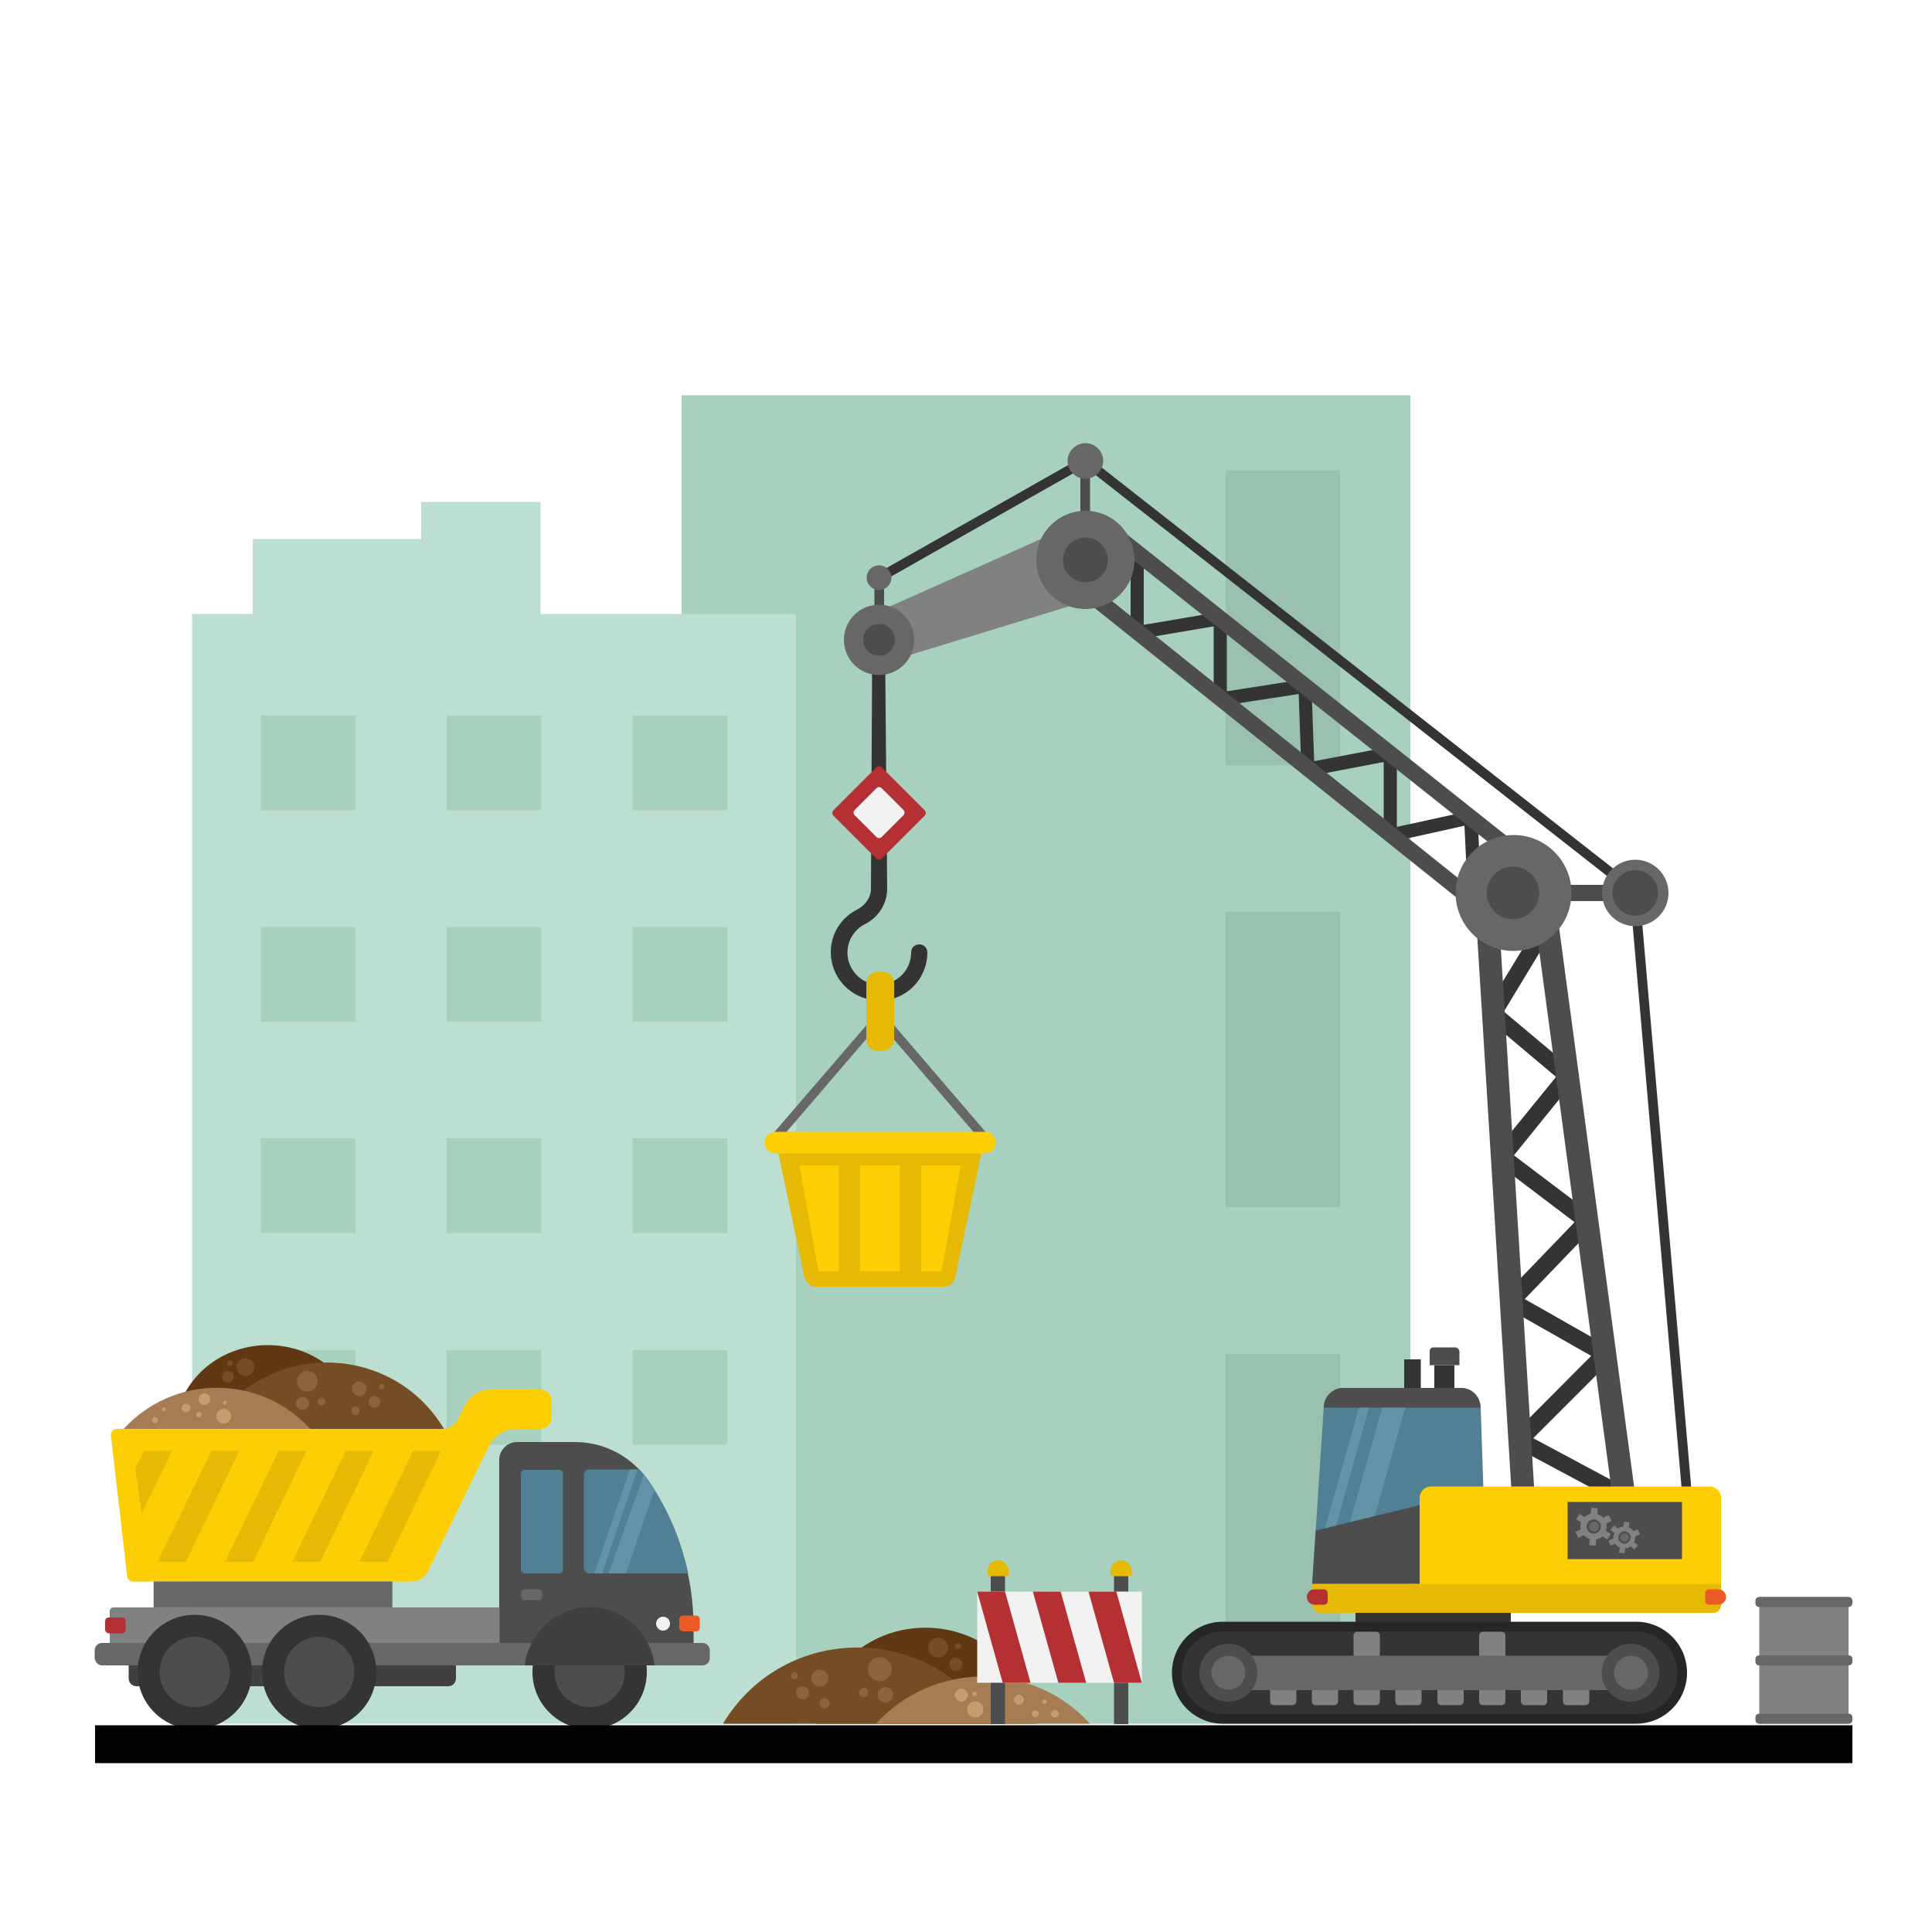 <?xml version="1.0" encoding="utf-8"?>
<!-- Generator: Adobe Illustrator 22.0.0, SVG Export Plug-In . SVG Version: 6.00 Build 0)  -->
<svg version="1.1" id="Capa_1" xmlns="http://www.w3.org/2000/svg" xmlns:xlink="http://www.w3.org/1999/xlink" x="0px" y="0px"
	 viewBox="0 0 500 500" style="enable-background:new 0 0 500 500;" xml:space="preserve">
<style type="text/css">
	.st0{fill:#A7D0BF;}
	.st1{fill:#9AC0B0;}
	.st2{fill:#BCDFD1;}
	.st3{fill:#808181;}
	.st4{fill:#676767;}
	.st5{fill:#603914;}
	.st6{fill:#404040;}
	.st7{fill:#4E4D4D;}
	.st8{fill:#FDCE03;}
	.st9{fill:#518095;}
	.st10{fill:#E6BA04;}
	.st11{fill:#EB5B28;}
	.st12{fill:#B43033;}
	.st13{fill:#F2F2F2;}
	.st14{fill:#343434;}
	.st15{fill:#754D24;}
	.st16{fill:#A67D52;}
	.st17{fill:#6492A6;}
	.st18{fill:#C69C6C;}
	.st19{fill:#8C633A;}
	.st20{fill:#262626;}
	.st21{fill:#010202;}
</style>
<g>
	<path class="st0" d="M176.4,102.3v343.8H365V102.3H176.4z"/>
	<g>
		<rect x="317.2" y="236" class="st1" width="29.6" height="76.4"/>
		<rect x="317.2" y="121.7" class="st1" width="29.6" height="76.4"/>
		<rect x="317.2" y="350.4" class="st1" width="29.6" height="76.4"/>
	</g>
</g>
<polygon class="st2" points="139.9,158.9 139.9,129.9 109,129.9 109,139.5 65.4,139.5 65.4,158.9 49.7,158.9 49.7,446.1 206,446.1 
	206,158.9 "/>
<g>
	<g>
		<rect x="67.5" y="185.2" class="st0" width="24.5" height="24.5"/>
		<rect x="115.6" y="185.2" class="st0" width="24.5" height="24.5"/>
		<rect x="163.7" y="185.2" class="st0" width="24.5" height="24.5"/>
	</g>
	<g>
		<rect x="67.5" y="239.9" class="st0" width="24.5" height="24.5"/>
		<rect x="115.6" y="239.9" class="st0" width="24.5" height="24.5"/>
		<rect x="163.7" y="239.9" class="st0" width="24.5" height="24.5"/>
	</g>
	<g>
		<rect x="67.5" y="294.6" class="st0" width="24.5" height="24.5"/>
		<rect x="115.6" y="294.6" class="st0" width="24.5" height="24.5"/>
		<rect x="163.7" y="294.6" class="st0" width="24.5" height="24.5"/>
	</g>
	<g>
		<rect x="67.5" y="349.4" class="st0" width="24.5" height="24.5"/>
		<rect x="115.6" y="349.4" class="st0" width="24.5" height="24.5"/>
		<rect x="163.7" y="349.4" class="st0" width="24.5" height="24.5"/>
	</g>
</g>
<g>
	<rect x="455.3" y="413.3" class="st3" width="23.1" height="32.8"/>
	<path class="st4" d="M478.4,415.9h-23.1c-0.6,0-1-0.4-1-1v-0.6c0-0.6,0.4-1,1-1h23.1c0.6,0,1,0.4,1,1v0.6
		C479.4,415.4,479,415.9,478.4,415.9z"/>
	<path class="st4" d="M478.4,431h-23.1c-0.6,0-1-0.4-1-1v-0.6c0-0.6,0.4-1,1-1h23.1c0.6,0,1,0.4,1,1v0.6
		C479.4,430.6,479,431,478.4,431z"/>
	<path class="st4" d="M478.4,446.1h-23.1c-0.6,0-1-0.4-1-1v-0.6c0-0.6,0.4-1,1-1h23.1c0.6,0,1,0.4,1,1v0.6
		C479.4,445.7,479,446.1,478.4,446.1z"/>
</g>
<g>
	<path class="st5" d="M44.5,369.8l1.1-3.8c6.8-23.8,40.6-23.9,47.4,0l1.1,3.8H44.5z"/>
	<path class="st6" d="M35.3,436.4H116c1.1,0,2-0.9,2-2v-3.5H33.3v3.5C33.3,435.5,34.2,436.4,35.3,436.4z"/>
	<path class="st7" d="M129.3,425.2h50.2v-3.9c0-13.5-4-26.7-11.6-37.9l0,0c-4.3-6.4-11.4-10.2-19.1-10.2h-15c-2.5,0-4.6,2.1-4.6,4.6
		V425.2z"/>
	<path class="st3" d="M28.4,425.2h100.9V416H29.4c-0.6,0-1,0.4-1,1V425.2z"/>
	<path class="st8" d="M118.6,367.2l1.6-3.3c1.3-2.6,4-4.3,6.9-4.3h12.6c1.7,0,3.1,1.4,3.1,3.1v4c0,1.7-1.4,3.1-3.1,3.1h-6.2
		c-2.9,0-5.6,1.7-6.9,4.3l-15.9,32.6c-0.8,1.6-2.4,2.6-4.1,2.6H34.4c-0.8,0-1.4-0.6-1.5-1.4l-4.2-36.4c-0.1-0.9,0.6-1.7,1.5-1.7
		h84.3C116.2,369.8,117.8,368.8,118.6,367.2z"/>
	
		<rect x="39.8" y="409.3" transform="matrix(-1 -1.224647e-16 1.224647e-16 -1 141.35 825.282)" class="st4" width="61.8" height="6.7"/>
	<path class="st4" d="M26.4,431h155.4c1,0,1.9-0.8,1.9-1.9v-2c0-1-0.8-1.9-1.9-1.9H26.4c-1,0-1.9,0.8-1.9,1.9v2
		C24.6,430.1,25.4,431,26.4,431z"/>
	<g>
		<g>
			<path class="st9" d="M152.5,380.3h13c0.9,0.9,1.7,2,2.5,3.1v0c4.9,7.2,8.3,15.3,10.1,23.8h-25.5c-0.8,0-1.5-0.7-1.5-1.5v-23.8
				C151,381,151.7,380.3,152.5,380.3z"/>
		</g>
		<path class="st9" d="M135.8,407.2h8.9c0.6,0,1-0.4,1-1v-24.8c0-0.6-0.4-1-1-1h-8.9c-0.6,0-1,0.4-1,1v24.8
			C134.8,406.7,135.3,407.2,135.8,407.2z"/>
	</g>
	<polygon class="st10" points="93,404.2 100.3,404.2 114.1,375.5 106.9,375.5 	"/>
	<polygon class="st10" points="75.6,404.2 82.9,404.2 96.7,375.5 89.5,375.5 	"/>
	<polygon class="st10" points="58.2,404.2 65.5,404.2 79.3,375.5 72.1,375.5 	"/>
	<polygon class="st10" points="40.8,404.2 48.1,404.2 61.9,375.5 54.7,375.5 	"/>
	<polygon class="st10" points="36.7,391.7 44.5,375.5 37.3,375.5 35,380.1 	"/>
	<path class="st11" d="M176.8,422.2h3.3c0.6,0,1-0.4,1-1v-2.1c0-0.6-0.4-1-1-1h-3.3c-0.6,0-1,0.4-1,1v2.1
		C175.8,421.8,176.3,422.2,176.8,422.2z"/>
	<path class="st12" d="M28.2,422.7h3.3c0.6,0,1-0.4,1-1v-2.1c0-0.6-0.4-1-1-1h-3.3c-0.6,0-1,0.4-1,1v2.1
		C27.2,422.2,27.6,422.7,28.2,422.7z"/>
	<path class="st4" d="M139.4,414.1h-3.6c-0.5,0-0.9-0.4-0.9-0.9v-1c0-0.5,0.4-0.9,0.9-0.9h3.6c0.5,0,0.9,0.4,0.9,0.9v1
		C140.3,413.7,139.9,414.1,139.4,414.1z"/>
	<path class="st13" d="M169.8,420.2c0,1,0.8,1.8,1.8,1.8c1,0,1.8-0.8,1.8-1.8c0-1-0.8-1.8-1.8-1.8
		C170.6,418.4,169.8,419.2,169.8,420.2z"/>
	<g>
		<g>
			<circle class="st14" cx="82.6" cy="432.7" r="14.8"/>
		</g>
		<circle class="st7" cx="82.6" cy="432.7" r="9.1"/>
	</g>
	<g>
		<g>
			<circle class="st14" cx="152.6" cy="432.7" r="14.8"/>
		</g>
		<circle class="st7" cx="152.6" cy="432.7" r="9.1"/>
	</g>
	<g>
		<g>
			<circle class="st14" cx="50.4" cy="432.7" r="14.8"/>
		</g>
		<circle class="st7" cx="50.4" cy="432.7" r="9.1"/>
	</g>
	<path class="st15" d="M114.9,369.8L114.9,369.8c-13.7-22.9-46.9-22.9-60.6,0l0,0H114.9z"/>
	<path class="st16" d="M80.3,369.8L80.3,369.8c-13-14.2-35.3-14.2-48.3,0v0H80.3z"/>
	<polygon class="st17" points="155.8,407.2 153.8,407.2 163,380.3 165,380.3 	"/>
	<path class="st17" d="M162,407.2h-4.5l9.1-25.5c0,0,1.7,2.2,2.7,4L162,407.2z"/>
	<g>
		<path class="st6" d="M169.4,431c-1-8.4-8.2-15.1-16.8-15.1c-8.6,0-15.8,6.7-16.8,15.1H169.4z"/>
	</g>
	<path class="st18" d="M49.3,364.4c0,0.6-0.5,1.1-1.1,1.1S47,365,47,364.4c0-0.6,0.5-1.1,1.1-1.1S49.3,363.7,49.3,364.4z"/>
	<circle class="st18" cx="52.9" cy="362.1" r="1.5"/>
	<circle class="st18" cx="51.5" cy="366.1" r="0.7"/>
	<circle class="st18" cx="57.9" cy="366.5" r="1.9"/>
	<path class="st18" d="M40.9,367.5c0,0.5-0.4,0.8-0.8,0.8c-0.5,0-0.8-0.4-0.8-0.8c0-0.5,0.4-0.8,0.8-0.8
		C40.5,366.7,40.9,367,40.9,367.5z"/>
	<path class="st18" d="M42.9,364.7c0,0.3-0.2,0.5-0.5,0.5c-0.3,0-0.5-0.2-0.5-0.5c0-0.3,0.2-0.5,0.5-0.5
		C42.6,364.3,42.9,364.5,42.9,364.7z"/>
	<circle class="st18" cx="58.2" cy="363" r="0.5"/>
	<path class="st19" d="M94.9,359.4c0,1.1-0.9,1.9-1.9,1.9c-1.1,0-1.9-0.9-1.9-1.9c0-1.1,0.9-1.9,1.9-1.9
		C94,357.5,94.9,358.4,94.9,359.4z"/>
	<circle class="st19" cx="92" cy="365.1" r="1.1"/>
	<circle class="st19" cx="96.9" cy="362.8" r="1.5"/>
	<path class="st19" d="M82.2,357.5c0,1.5-1.2,2.7-2.7,2.7c-1.5,0-2.7-1.2-2.7-2.7c0-1.5,1.2-2.7,2.7-2.7
		C81,354.8,82.2,356,82.2,357.5z"/>
	<path class="st19" d="M84.2,362.7c0,0.6-0.5,1-1,1c-0.6,0-1-0.5-1-1c0-0.6,0.5-1,1-1C83.7,361.7,84.2,362.1,84.2,362.7z"/>
	<path class="st19" d="M80,363.2c0,1-0.8,1.7-1.7,1.7c-1,0-1.7-0.8-1.7-1.7c0-1,0.8-1.7,1.7-1.7C79.3,361.5,80,362.2,80,363.2z"/>
	<circle class="st19" cx="98.8" cy="358.9" r="0.7"/>
	<circle class="st15" cx="59" cy="356.3" r="1.5"/>
	<path class="st15" d="M60.2,352.8c0,0.4-0.3,0.7-0.7,0.7s-0.7-0.3-0.7-0.7s0.3-0.7,0.7-0.7S60.2,352.4,60.2,352.8z"/>
	<circle class="st15" cx="63.5" cy="353.8" r="2.3"/>
</g>
<g>
	<g>
		<g>
			<path class="st14" d="M227.5,259c2.9,0,5.6-1,7.9-2.8c2.9-2.4,4.6-5.9,4.6-9.7c0-1.2-0.9-2.1-2.1-2.1c-1.2,0-2.1,0.9-2.1,2.1
				c0,2.5-1.1,4.8-3,6.4c-2,1.6-4.4,2.2-7,1.7c-3.1-0.6-5.6-3.2-6.3-6.3c-0.8-3.7,1-7.4,4.3-9.1c3.6-1.8,5.8-5.4,5.8-9.2l-0.5-57.7
				h-3.4l-0.3,57.7c0,2.2-1.4,4.3-3.6,5.4c-5.1,2.6-7.7,8.1-6.5,13.7c1,4.7,4.8,8.5,9.5,9.5C225.8,258.9,226.6,259,227.5,259z"/>
		</g>
		<g>
			<path class="st14" d="M381.8,236C381.8,236,381.8,236,381.8,236c1,0,1.7-0.8,1.7-1.8l-1.1-22.7c0-0.5-0.3-1-0.7-1.3
				c-0.4-0.3-0.9-0.4-1.4-0.3l-18.8,4.1v-19c0-0.5-0.2-1-0.6-1.3c-0.4-0.3-0.9-0.4-1.4-0.4l-19.4,3.7l-0.7-19.6
				c0-0.5-0.2-0.9-0.6-1.2c-0.4-0.3-0.9-0.4-1.3-0.4l-20,3.1v-18.8c0-0.5-0.2-1-0.6-1.3c-0.4-0.3-0.9-0.5-1.4-0.4l-19.5,3.3v-18.6
				c0-0.9-0.7-1.7-1.7-1.7c-0.9,0-1.7,0.8-1.7,1.7v20.6c0,0.5,0.2,1,0.6,1.3c0.4,0.3,0.9,0.5,1.4,0.4l19.5-3.3V181
				c0,0.5,0.2,1,0.6,1.3c0.4,0.3,0.9,0.5,1.3,0.4l20.1-3.1l0.7,19.7c0,0.5,0.2,0.9,0.6,1.3c0.4,0.3,0.9,0.4,1.4,0.3l19.3-3.7v19.1
				c0,0.5,0.2,1,0.6,1.3c0.4,0.3,0.9,0.4,1.4,0.3l18.9-4.2l1,20.7C380.1,235.3,380.9,236,381.8,236z"/>
		</g>
		<g>
			<path class="st14" d="M419.7,388.9c0.7,0,1.5-0.4,1.9-1.1c0.5-1,0.2-2.3-0.9-2.8l-23.9-12.8l20.2-20.2c0.5-0.5,0.7-1.1,0.6-1.8
				c-0.1-0.6-0.5-1.2-1-1.5l-22-12.5l17.9-18.6c0.4-0.4,0.6-1,0.6-1.6c0-0.6-0.3-1.1-0.8-1.5L391.8,299l15.6-19.3
				c0.7-0.9,0.6-2.2-0.3-2.9l-17.9-15l12.7-21c0.6-1,0.3-2.3-0.7-2.9c-1-0.6-2.3-0.3-2.9,0.7l-13.7,22.5c-0.5,0.9-0.3,2,0.4,2.7
				l17.7,14.9l-15.7,19.3c-0.4,0.4-0.5,1-0.5,1.6c0.1,0.6,0.4,1.1,0.8,1.4l20.2,15.3l-18.1,18.8c-0.4,0.5-0.7,1.1-0.6,1.8
				c0.1,0.6,0.5,1.2,1,1.5l22,12.5l-20.2,20.3c-0.5,0.5-0.7,1.1-0.6,1.8c0.1,0.7,0.5,1.2,1.1,1.5l26.4,14.1
				C419,388.8,419.4,388.9,419.7,388.9z"/>
		</g>
		<g>
			
				<rect x="223.5" y="133.1" transform="matrix(0.87 -0.493 0.493 0.87 -33.218 142.852)" class="st14" width="61.4" height="2.5"/>
		</g>
		<g>
			<rect x="226.3" y="150.7" class="st7" width="2.5" height="7.7"/>
		</g>
		<g>
			<polygon class="st3" points="284.9,154.4 277.9,135.7 228.6,157.7 233.2,170.2 			"/>
		</g>
		<g>
			<rect x="279.6" y="119.3" class="st7" width="2.5" height="17.3"/>
		</g>
		<g>
			
				<rect x="350.8" y="84.7" transform="matrix(0.617 -0.787 0.787 0.617 -3.089 343.985)" class="st14" width="2.5" height="181"/>
		</g>
		<g>
			
				<rect x="428.9" y="230.8" transform="matrix(0.996 -8.659758e-02 8.659758e-02 0.996 -25.361 38.425)" class="st14" width="2.5" height="161.5"/>
		</g>
		<g>
			<rect x="402.3" y="229" class="st7" width="18.3" height="4.2"/>
		</g>
		<g>
			
				<rect x="407.7" y="236.2" transform="matrix(0.991 -0.133 0.133 0.991 -38.264 57.567)" class="st7" width="5.9" height="156.5"/>
		</g>
		<g>
			
				<rect x="386.8" y="236.7" transform="matrix(0.998 -6.164714e-02 6.164714e-02 0.998 -18.642 24.621)" class="st7" width="5.9" height="155.4"/>
		</g>
		<g>
			
				<rect x="337.4" y="113.7" transform="matrix(0.622 -0.783 0.783 0.622 -11.731 333.536)" class="st7" width="4.2" height="130.4"/>
		</g>
		<g>
			
				<rect x="328.7" y="129" transform="matrix(0.625 -0.781 0.781 0.625 -26.543 330.512)" class="st7" width="4.2" height="127.8"/>
		</g>
		<g>
			<circle class="st4" cx="391.7" cy="231.1" r="15"/>
		</g>
		<g>
			
				<ellipse transform="matrix(0.979 -0.202 0.202 0.979 -38.623 83.962)" class="st7" cx="391.7" cy="231.1" rx="6.8" ry="6.8"/>
		</g>
		<g>
			<circle class="st4" cx="280.9" cy="144.9" r="12.7"/>
		</g>
		<g>
			<circle class="st7" cx="280.9" cy="144.9" r="5.8"/>
		</g>
		<g>
			<circle class="st4" cx="227.5" cy="165.6" r="9.1"/>
		</g>
		<g>
			<path class="st7" d="M223.4,165.6c0,2.3,1.9,4.1,4.1,4.1c2.3,0,4.1-1.9,4.1-4.1c0-2.3-1.9-4.1-4.1-4.1
				C225.2,161.5,223.4,163.3,223.4,165.6z"/>
		</g>
		<g>
			<path class="st4" d="M276.3,119.3c0,2.6,2.1,4.6,4.6,4.6s4.6-2.1,4.6-4.6c0-2.6-2.1-4.6-4.6-4.6S276.3,116.7,276.3,119.3z"/>
		</g>
		<g>
			<circle class="st4" cx="227.5" cy="149.5" r="3.2"/>
		</g>
		<g>
			<circle class="st4" cx="423.2" cy="231.1" r="8.6"/>
		</g>
		<g>
			<circle class="st7" cx="423.2" cy="231.1" r="5.9"/>
		</g>
		<g>
			<path class="st12" d="M228.2,222.2l11.1-11.1c0.4-0.4,0.4-1,0-1.4l-11.1-11.1c-0.4-0.4-1-0.4-1.4,0l-11.1,11.1
				c-0.4,0.4-0.4,1,0,1.4l11.1,11.1C227.2,222.6,227.8,222.6,228.2,222.2z"/>
		</g>
		<g>
			<path class="st13" d="M228.2,216.6l5.6-5.6c0.4-0.4,0.4-1,0-1.4l-5.6-5.6c-0.4-0.4-1-0.4-1.4,0l-5.6,5.6c-0.4,0.4-0.4,1,0,1.4
				l5.6,5.6C227.2,217,227.8,217,228.2,216.6z"/>
		</g>
	</g>
	<g>
		<path class="st9" d="M378.1,359.2h-30.5c-2.6,0-4.8,2.1-5,4.7l-3,46h45.1l-1.5-45.9C383,361.3,380.8,359.2,378.1,359.2z"/>
		<rect x="350.8" y="415.5" class="st14" width="40.2" height="6.8"/>
		<g>
			<g>
				<path class="st14" d="M423.4,444.9H316.5c-6.6,0-11.9-5.3-11.9-11.9l0,0c0-6.6,5.3-11.9,11.9-11.9h106.9
					c6.6,0,11.9,5.3,11.9,11.9l0,0C435.3,439.5,430,444.9,423.4,444.9z"/>
				<path class="st20" d="M423.4,446.1H316.5c-7.3,0-13.2-5.9-13.2-13.2c0-7.3,5.9-13.2,13.2-13.2h106.9c7.3,0,13.2,5.9,13.2,13.2
					C436.6,440.2,430.7,446.1,423.4,446.1z M316.5,422.2c-5.9,0-10.7,4.8-10.7,10.7c0,5.9,4.8,10.7,10.7,10.7h106.9
					c5.9,0,10.7-4.8,10.7-10.7c0-5.9-4.8-10.7-10.7-10.7H316.5z"/>
			</g>
			<g>
				<path class="st3" d="M334.5,441.3h-4.8c-0.6,0-1-0.4-1-1v-4.2h6.8v4.2C335.5,440.9,335,441.3,334.5,441.3z"/>
				<path class="st3" d="M345.3,441.3h-4.8c-0.6,0-1-0.4-1-1v-4.2h6.8v4.2C346.3,440.9,345.8,441.3,345.3,441.3z"/>
				<path class="st3" d="M356.1,441.3h-4.8c-0.6,0-1-0.4-1-1v-4.2h6.8v4.2C357.1,440.9,356.7,441.3,356.1,441.3z"/>
				<path class="st3" d="M366.9,441.3h-4.8c-0.6,0-1-0.4-1-1v-4.2h6.8v4.2C367.9,440.9,367.5,441.3,366.9,441.3z"/>
				<path class="st3" d="M377.8,441.3H373c-0.6,0-1-0.4-1-1v-4.2h6.8v4.2C378.8,440.9,378.3,441.3,377.8,441.3z"/>
				<path class="st3" d="M388.6,441.3h-4.8c-0.6,0-1-0.4-1-1v-4.2h6.8v4.2C389.6,440.9,389.2,441.3,388.6,441.3z"/>
				<path class="st3" d="M399.4,441.3h-4.8c-0.6,0-1-0.4-1-1v-4.2h6.8v4.2C400.4,440.9,400,441.3,399.4,441.3z"/>
				<path class="st3" d="M410.3,441.3h-4.8c-0.6,0-1-0.4-1-1v-4.2h6.8v4.2C411.3,440.9,410.8,441.3,410.3,441.3z"/>
			</g>
			<g>
				<path class="st3" d="M356.1,422.3h-4.8c-0.6,0-1,0.4-1,1v5.9h6.8v-5.9C357.1,422.7,356.7,422.3,356.1,422.3z"/>
				<path class="st3" d="M388.6,422.3h-4.8c-0.6,0-1,0.4-1,1v5.9h6.8v-5.9C389.6,422.7,389.2,422.3,388.6,422.3z"/>
			</g>
			<rect x="322.6" y="428.5" class="st4" width="94.7" height="8.9"/>
			<g>
				<g>
					<circle class="st7" cx="422" cy="432.9" r="7.5"/>
					<path class="st4" d="M426.5,432.9c0,2.5-2,4.4-4.4,4.4c-2.5,0-4.4-2-4.4-4.4s2-4.4,4.4-4.4
						C424.5,428.5,426.5,430.5,426.5,432.9z"/>
				</g>
				<g>
					<circle class="st7" cx="317.9" cy="432.9" r="7.5"/>
					<path class="st4" d="M322.3,432.9c0,2.5-2,4.4-4.4,4.4c-2.5,0-4.4-2-4.4-4.4s2-4.4,4.4-4.4
						C320.3,428.5,322.3,430.5,322.3,432.9z"/>
				</g>
			</g>
		</g>
		<g>
			<polygon class="st7" points="384.6,409.9 383.8,385.5 340.5,396.1 339.6,409.9 			"/>
		</g>
		<rect x="371.2" y="353.3" class="st14" width="5.2" height="8.4"/>
		<rect x="363.4" y="351.8" class="st14" width="4.3" height="8.4"/>
		<path class="st7" d="M376.6,348.7H371c-0.6,0-1,0.4-1,1v3.6h7.7v-3.6C377.6,349.2,377.2,348.7,376.6,348.7z"/>
		<path class="st8" d="M445.4,411.2h-78v-23.5c0-1.7,1.3-3,3-3h72c1.7,0,3,1.3,3,3V411.2z"/>
		<rect x="405.7" y="388.7" class="st7" width="29.6" height="14.8"/>
		<g>
			<path class="st7" d="M378.1,359.2h-30.5c-2.6,0-4.8,2.1-5,4.7l0,0.4h40.5l0-0.3C383,361.3,380.8,359.2,378.1,359.2z"/>
		</g>
		<polygon class="st17" points="342.9,395.5 351.7,364.3 354.3,364.3 345.8,394.8 		"/>
		<polygon class="st17" points="355.8,392.3 349.4,393.9 357.7,364.3 363.7,364.3 		"/>
		<g>
			<g>
				<path class="st3" d="M415.8,395.2c0-0.3,0-0.6-0.1-0.9l1.4-0.7l-0.8-1.5l-1.4,0.7c-0.4-0.4-0.9-0.8-1.5-0.9l0.1-1.6l-1.7-0.1
					l-0.1,1.6c-0.6,0.1-1.2,0.4-1.6,0.8l-1.3-0.8l-0.9,1.4l1.3,0.8c-0.1,0.3-0.2,0.6-0.2,0.9c0,0.3,0,0.6,0.1,0.9l-1.4,0.7l0.8,1.5
					l1.4-0.7c0.4,0.4,0.9,0.8,1.5,1l-0.1,1.6l1.7,0.1l0.1-1.6c0.6-0.1,1.2-0.4,1.6-0.8l1.3,0.8l0.9-1.4l-1.3-0.8
					C415.7,395.8,415.8,395.5,415.8,395.2z M412.4,396.9c-1,0-1.8-0.9-1.8-1.9c0-1,0.9-1.8,1.9-1.8c1,0,1.8,0.9,1.8,1.9
					C414.3,396.2,413.4,396.9,412.4,396.9z"/>
			</g>
			<g>
				<path class="st3" d="M422.2,395.7c-0.2-0.2-0.4-0.3-0.7-0.4l0.2-1.3l-1.4-0.2l-0.2,1.3c-0.5,0-1,0.2-1.4,0.5l-1-0.8l-0.9,1.1
					l1,0.8c-0.2,0.5-0.3,1-0.3,1.5l-1.2,0.5l0.5,1.3l1.2-0.5c0.1,0.2,0.3,0.4,0.5,0.6c0.2,0.2,0.4,0.3,0.7,0.4l-0.2,1.3l1.4,0.2
					l0.2-1.3c0.5,0,1-0.2,1.4-0.5l1,0.8l0.9-1.1l-1-0.8c0.2-0.5,0.3-1,0.3-1.5l1.2-0.5l-0.5-1.3l-1.2,0.5
					C422.6,396,422.4,395.8,422.2,395.7z M421.6,398.9c-0.5,0.7-1.5,0.8-2.2,0.2c-0.7-0.5-0.8-1.5-0.2-2.2c0.5-0.7,1.5-0.8,2.2-0.2
					C422.1,397.2,422.2,398.2,421.6,398.9z"/>
			</g>
			<path class="st4" d="M421.5,397.9c0,0.6-0.5,1.1-1.1,1.1c-0.6,0-1.1-0.5-1.1-1.1c0-0.6,0.5-1.1,1.1-1.1
				C421.1,396.8,421.5,397.3,421.5,397.9z"/>
			<path class="st4" d="M413.8,395.1c0,0.7-0.6,1.3-1.3,1.3c-0.7,0-1.3-0.6-1.3-1.3c0-0.7,0.6-1.3,1.3-1.3
				C413.2,393.7,413.8,394.3,413.8,395.1z"/>
		</g>
		<path class="st10" d="M443.4,417.4H341.6c-1.1,0-2-0.9-2-2v-5.5h105.8v5.5C445.4,416.5,444.5,417.4,443.4,417.4z"/>
		<path class="st12" d="M342.6,415.3h-2.4c-1.1,0-2-0.9-2-2l0,0c0-1.1,0.9-2,2-2h2.4c0.5,0,1,0.4,1,1v2
			C343.6,414.9,343.2,415.3,342.6,415.3z"/>
		<path class="st11" d="M442.3,415.3h2.4c1.1,0,2-0.9,2-2l0,0c0-1.1-0.9-2-2-2h-2.4c-0.5,0-1,0.4-1,1v2
			C441.3,414.9,441.8,415.3,442.3,415.3z"/>
	</g>
	<g>
		<g>
			<path class="st4" d="M202.3,294.4l-2-1.3l24.2-28.1c0.7-1.1,1.9-1.8,3.3-1.8c1.3,0,2.6,0.7,3.3,1.8l24.1,28.1l-2,1.3L229,266.3
				c-0.3-0.4-0.8-0.7-1.3-0.7s-1,0.3-1.3,0.7L202.3,294.4z"/>
		</g>
		<path class="st10" d="M244.3,333h-33.2c-1.4,0-2.6-1-2.9-2.4l-7.2-34.2h53.4l-7.2,34.2C247,332,245.7,333,244.3,333z"/>
		<g>
			<rect x="222.6" y="301.6" class="st8" width="10.3" height="27.4"/>
			<polygon class="st8" points="243.7,329 238.4,329 238.4,301.6 248.6,301.6 			"/>
			<polygon class="st8" points="211.8,329 217.1,329 217.1,301.6 206.9,301.6 			"/>
		</g>
		<path class="st8" d="M254.9,292.9h-54.2c-1.6,0-2.8,1.3-2.8,2.8l0,0c0,1.6,1.3,2.8,2.8,2.8h54.2c1.6,0,2.8-1.3,2.8-2.8l0,0
			C257.7,294.2,256.4,292.9,254.9,292.9z"/>
	</g>
	<path class="st10" d="M228.4,272h-1.2c-1.7,0-3-1.3-3-3v-14.5c0-1.7,1.3-3,3-3h1.2c1.7,0,3,1.3,3,3V269
		C231.4,270.6,230,272,228.4,272z"/>
</g>
<g>
	<path class="st5" d="M267.9,446.1l-1.2-4.3c-7.8-27.4-46.6-27.4-54.4,0l-1.2,4.3H267.9z"/>
	<path class="st15" d="M187.1,446.1L187.1,446.1c15.8-26.3,53.8-26.3,69.6,0l0,0H187.1z"/>
	<path class="st16" d="M226.7,446.1L226.7,446.1c14.9-16.3,40.6-16.3,55.4,0v0H226.7z"/>
	<circle class="st18" cx="263.7" cy="439.9" r="1.3"/>
	<path class="st18" d="M247.1,438.7c0,0.9,0.8,1.7,1.7,1.7s1.7-0.8,1.7-1.7c0-0.9-0.8-1.7-1.7-1.7S247.1,437.8,247.1,438.7z"/>
	<path class="st18" d="M267,443.5c0,0.5,0.4,0.9,0.9,0.9c0.5,0,0.9-0.4,0.9-0.9s-0.4-0.9-0.9-0.9C267.4,442.7,267,443.1,267,443.5z"
		/>
	<path class="st18" d="M250.3,442.4c0,1.2,1,2.1,2.1,2.1c1.2,0,2.1-1,2.1-2.1c0-1.2-1-2.1-2.1-2.1
		C251.3,440.3,250.3,441.2,250.3,442.4z"/>
	<path class="st18" d="M272,443.5c0,0.5,0.4,1,1,1c0.5,0,1-0.4,1-1s-0.4-1-1-1C272.4,442.6,272,443,272,443.5z"/>
	<path class="st18" d="M269.7,440.4c0,0.3,0.3,0.6,0.6,0.6c0.3,0,0.6-0.3,0.6-0.6c0-0.3-0.3-0.6-0.6-0.6
		C270,439.8,269.7,440.1,269.7,440.4z"/>
	<path class="st18" d="M251.6,438.4c0,0.3,0.3,0.6,0.6,0.6c0.3,0,0.6-0.3,0.6-0.6s-0.3-0.6-0.6-0.6
		C251.8,437.8,251.6,438,251.6,438.4z"/>
	<path class="st19" d="M210,434.3c0,1.2,1,2.2,2.2,2.2c1.2,0,2.2-1,2.2-2.2c0-1.2-1-2.2-2.2-2.2C211,432,210,433,210,434.3z"/>
	<circle class="st19" cx="213.4" cy="440.8" r="1.3"/>
	<circle class="st19" cx="207.7" cy="438.1" r="1.7"/>
	<path class="st19" d="M224.6,432c0,1.7,1.4,3.1,3.1,3.1c1.7,0,3.1-1.4,3.1-3.1c0-1.7-1.4-3.1-3.1-3.1
		C225.9,428.9,224.6,430.3,224.6,432z"/>
	<path class="st19" d="M222.3,438c0,0.7,0.5,1.2,1.2,1.2c0.7,0,1.2-0.5,1.2-1.2s-0.5-1.2-1.2-1.2C222.9,436.8,222.3,437.4,222.3,438
		z"/>
	<path class="st19" d="M227.1,438.6c0,1.1,0.9,2,2,2s2-0.9,2-2s-0.9-2-2-2S227.1,437.5,227.1,438.6z"/>
	<circle class="st19" cx="205.6" cy="433.7" r="0.9"/>
	<circle class="st15" cx="247.4" cy="430.7" r="1.7"/>
	<circle class="st15" cx="247.9" cy="426" r="0.8"/>
	<path class="st15" d="M240.2,426.4c0,1.4,1.2,2.6,2.6,2.6c1.4,0,2.6-1.2,2.6-2.6s-1.2-2.6-2.6-2.6
		C241.3,423.8,240.2,425,240.2,426.4z"/>
</g>
<g>
	<g>
		<rect x="256.4" y="407.9" class="st7" width="3.7" height="38.3"/>
		<rect x="288.3" y="407.9" class="st7" width="3.7" height="38.3"/>
	</g>
	<rect x="252.9" y="411.9" class="st13" width="42.6" height="23.6"/>
	<g>
		<polygon class="st12" points="295.5,435.5 288.3,435.5 281.7,411.9 288.9,411.9 		"/>
		<polygon class="st12" points="281.1,435.5 273.9,435.5 267.3,411.9 274.5,411.9 		"/>
		<polygon class="st12" points="266.7,435.5 259.5,435.5 252.9,411.9 260.1,411.9 		"/>
	</g>
	<path class="st10" d="M258.3,403.8L258.3,403.8c-1.5,0-2.7,1.2-2.7,2.7v1.3h5.5v-1.3C261,405.1,259.8,403.8,258.3,403.8z"/>
	<path class="st10" d="M290.1,403.8L290.1,403.8c-1.5,0-2.7,1.2-2.7,2.7v1.3h5.5v-1.3C292.9,405.1,291.6,403.8,290.1,403.8z"/>
</g>
<rect x="24.6" y="446.5" class="st21" width="454.8" height="9.8"/>
</svg>
